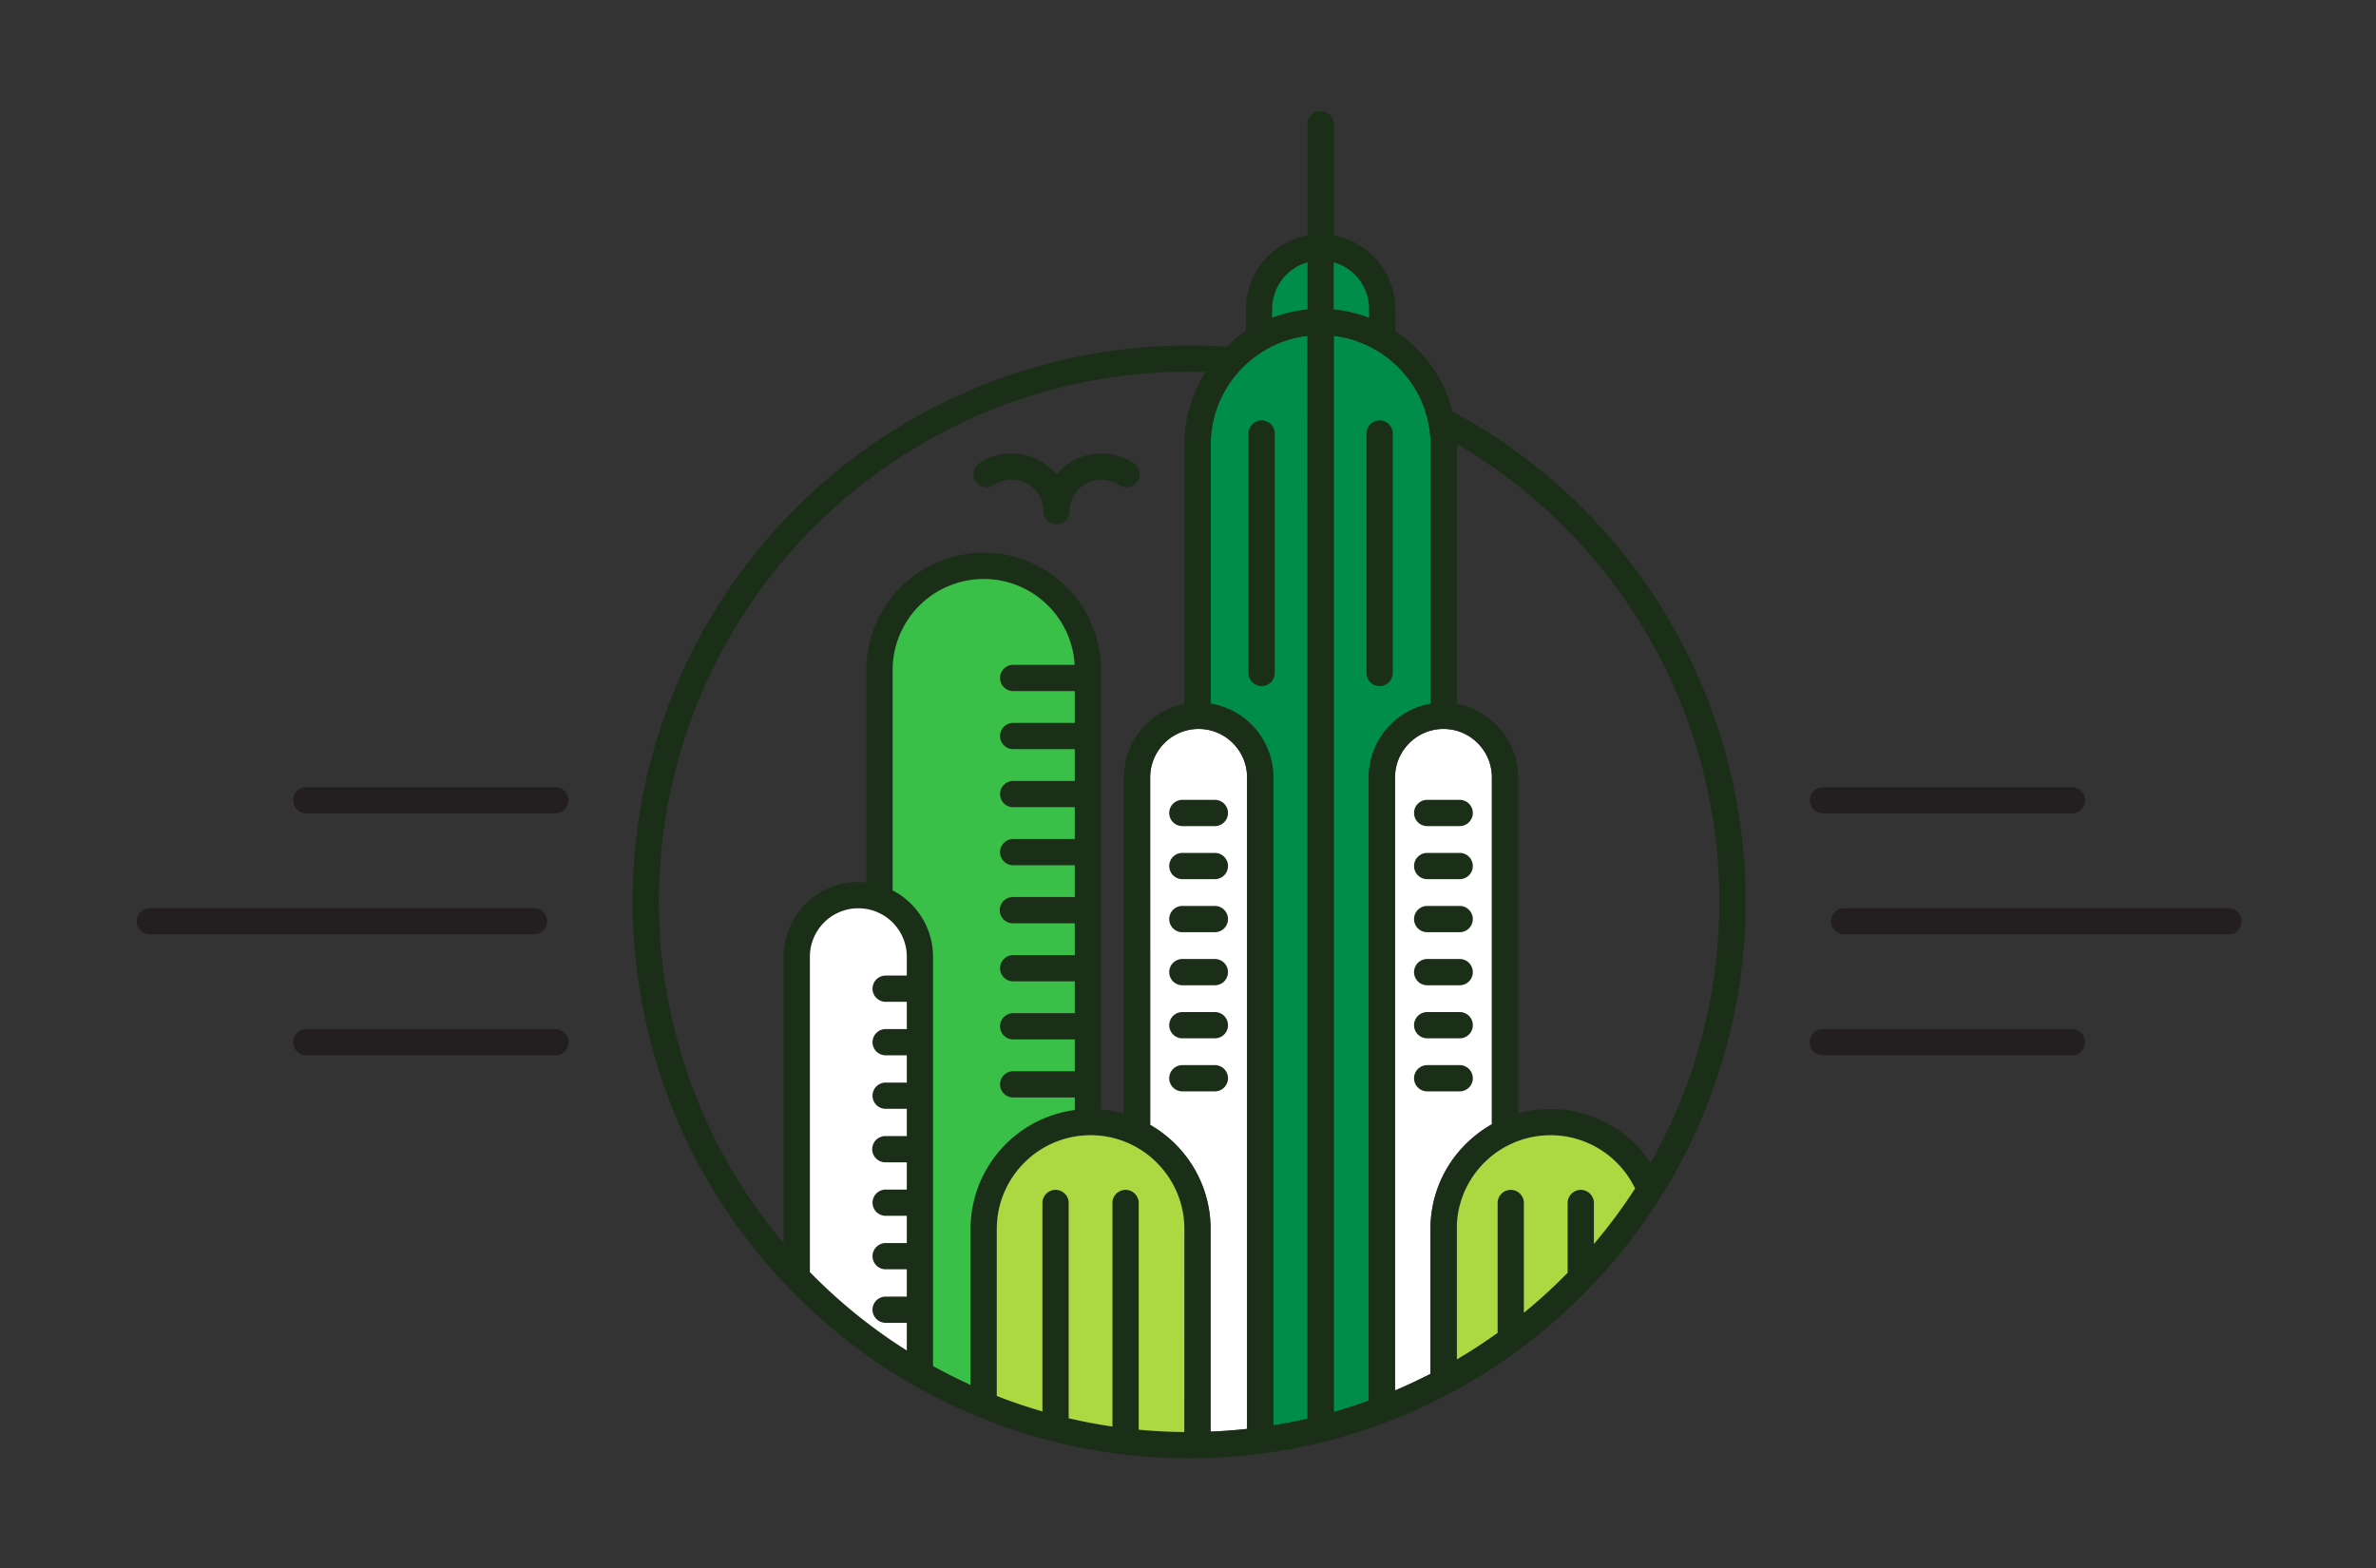 <svg id="Layer_1" data-name="Layer 1" xmlns="http://www.w3.org/2000/svg" viewBox="0 0 300 198.005">
  <rect x="0" y="0" width="300" height="198.005" fill="#333333" stroke="none"/>
  <defs>
    <style>
      .cls-1 {
        fill: #fff;
      }

      .cls-2 {
        fill: #008c49;
      }

      .cls-3 {
        fill: #1b2f18;
      }

      .cls-4 {
        fill: #3abf49;
      }

      .cls-5 {
        fill: #acd841;
      }

      .cls-6 {
        fill: #231f20;
      }
    </style>
  </defs>
  <title>Artboard 1 copy 8Generosity-Logo</title>
  <g>
    <g>
      <path class="cls-1" d="M157.457,180.437q-2.282.249-4.607.343V155.187a15.08,15.08,0,0,0-3.308-9.439q-.22-.276-.453-.541l-.011-.013q-.228-.26-.468-.508l-.025-.026q-.168-.174-.342-.343l-.032-.031q-.052-.05-.105-.1l-.044-.041q-.163-.153-.33-.301l-.062-.054-.094-.081-.071-.061q-.07-.059-.14-.118c-.03-.025-.061-.05-.091-.075q-.041-.034-.083-.067-.044-.035-.088-.07l-.079-.063q-.064-.05-.128-.099l-.084-.064q-.058-.044-.117-.088l-.071-.052q-.057-.042-.115-.083l-.062-.044q-.085-.06-.17-.119l-.051-.035q-.066-.045-.133-.09l-.062-.041q-.073-.048-.146-.095l-.038-.025q-.091-.058-.183-.115l-.051-.032q-.071-.044-.143-.087l-.055-.033q-.095-.056-.19-.111V98.164c0-.048.001-.097.002-.145l.001-.046c.001-.033.002-.067.004-.1l.003-.052q.003-.048.006-.096l.004-.049c.003-.037.006-.075.01-.112l.003-.03q.007-.071.016-.141l.005-.038q.007-.052.014-.103l.008-.05q.007-.046.015-.092l.009-.05q.009-.049.019-.097l.008-.041q.014-.068.03-.135l.006-.024q.013-.056.027-.112l.012-.047q.012-.044.024-.088l.014-.05.026-.087.014-.047q.017-.054.035-.108l.008-.023q.022-.064.045-.128l.016-.044q.016-.043.032-.085l.02-.05.032-.079.021-.049q.018-.043.037-.085l.018-.041q.027-.06.056-.12l.019-.039q.02-.041.041-.083l.026-.049.038-.072.027-.051.04-.072.027-.047c.018-.031.037-.063.056-.094l.029-.048q.026-.042.052-.084l.032-.049.042-.064.035-.051.042-.061.035-.05.048-.065.032-.043q.038-.05.076-.1l.038-.048.046-.057.042-.05.044-.052.043-.05.046-.052.044-.049c.02-.022.041-.044.061-.066q.034-.036.068-.071l.047-.049.05-.049.045-.044.051-.049.045-.042.053-.048.046-.041q.05-.044.1-.087l.045-.038.058-.047.045-.037.059-.046.045-.035.061-.046.044-.032q.112-.081.228-.158l.044-.029.067-.042.045-.028.068-.041.045-.026.071-.041.031-.018q.075-.042.151-.082l.038-.02c.024-.013.049-.025.074-.037l.046-.023.074-.035.046-.022c.025-.012.05-.023.075-.035l.041-.018q.09-.04.181-.076l.009-.004c.027-.011.053-.021.08-.031l.045-.017.078-.028.048-.017.079-.027.047-.015a6.126,6.126,0,0,1,3.398-.106h0l.069.018.066.018.07.02.064.019.07.022.063.02.069.023.062.022.068.024.066.025q.058.022.115.045l.066.027.065.028.061.027.065.03.059.028.065.031.059.029.063.032.061.032.06.032q.056.03.111.062l.058.034.059.035.059.036.057.036.058.038.057.037.057.038.057.04.054.038c.023.017.047.034.07.051q.039.029.078.059c.021.016.042.032.063.048l.051.041.055.045.051.042.054.045.05.043.054.048.047.043.059.055.04.038q.047.045.092.09l.041.041.055.056.043.045.051.054.042.047.05.056.04.046.052.062.036.042q.042.051.082.102l.026.033c.019.025.039.05.057.075l.034.046.047.065.035.049.045.065.033.049q.023.034.045.069l.03.046c.018.029.036.057.054.086l.019.03q.035.057.068.115l.024.042c.015.026.029.052.043.078l.027.049.039.073.026.051c.013.025.025.05.037.075l.024.049q.02.042.04.085l.019.04q.028.062.055.125l.013.031c.014.032.027.065.04.097l.019.048.031.082.019.052.029.081.018.052c.01.029.019.058.028.087l.015.046q.018.059.035.118l.005.016q.019.067.037.135l.011.044c.008.031.015.062.023.094l.012.052q.01.044.019.087l.011.054q.009.045.017.09l.009.051c.006.034.012.069.017.104l.006.037q.011.07.02.141l.004.033q.007.055.013.11l.005.051c.003.031.006.062.008.094l.004.055q.003.046.006.092l.003.055c.002.033.003.066.004.099l.002.047q.002.073.002.147Z"/>
      <path class="cls-1" d="M180.636,154.394q-.005.087-.008.175l-.002.044q-.003.088-.006.175l-0.0.001q-.002.088-.003.176l-.001.044c-.001.059-.001.118-.001.177V173.488q-2.194,1.126-4.479,2.094V98.164c0-.049.001-.097.002-.146l.002-.047c.001-.033.002-.066.004-.099l.003-.054q.003-.047.006-.093l.004-.054c.003-.032.006-.065.009-.097l.004-.047q.007-.068.016-.136l.001-.006q.009-.07.02-.14l.007-.046c.005-.031.01-.063.016-.094l.01-.053q.008-.044.017-.087l.011-.054q.009-.045.02-.09l.011-.048q.014-.059.029-.118l.005-.021q.017-.065.035-.129l.014-.049c.008-.028.017-.057.025-.085l.017-.055.025-.078.019-.056.028-.079.019-.053q.018-.048.036-.095l.02-.052q.021-.052.043-.104l.023-.054.031-.071.027-.059.031-.066.029-.059.032-.064.03-.059.036-.068q.025-.048.052-.095c.013-.023.025-.045.038-.068l.036-.061.033-.055.038-.063.032-.051.041-.064.032-.048.043-.065.027-.04q.051-.074.105-.146l.015-.021c.017-.023.035-.046.053-.069l.028-.037q.026-.034.053-.067l.029-.036.055-.067.027-.032q.03-.035.06-.07l.013-.015q.109-.124.225-.242l.019-.02q.034-.035.069-.069l.023-.023q.035-.034.071-.068l.02-.018q.17-.159.352-.304l.007-.006q.043-.034.086-.068l.015-.012q.043-.033.088-.066l.011-.008q.242-.177.502-.331l.008-.005q.051-.03.102-.059l.003-.001a6.099,6.099,0,0,1,.55-.274l.003-.001a6.069,6.069,0,0,1,.7-.256l.003-.001a6.117,6.117,0,0,1,3.77.097l.027.01q.046.017.092.034l.032.012q.046.018.091.036l.025.01q.158.064.312.137l.008.004c.03.014.06.029.09.044l.03.015q.043.021.085.043l.031.017c.028.015.057.03.085.046l.022.012q.142.079.279.165l.023.015q.039.025.078.051l.033.022.075.051.033.023c.025.018.05.035.075.053l.021.015q.126.092.247.189l.033.026.066.055.036.031.064.055.035.031c.021.019.043.038.064.057l.023.021q.065.06.129.123l.029.028.057.057.037.038.054.057.038.041.052.057.038.043.05.057.035.042q.045.053.088.107l.039.049.044.056.039.051.042.056.039.053.04.056.041.059.036.052q.035.052.069.105l.032.051.04.063.033.055.037.063.032.055.037.066.029.052c.015.028.03.056.044.083l.026.05q.026.051.051.103l.023.049.035.075.024.053.032.074.023.053q.017.04.033.08l.019.047q.025.062.048.125l.01.028c.012.034.024.068.036.103l.016.049.027.084.016.052.025.084.015.051q.013.048.026.096l.01.039q.017.067.033.134l.008.035c.008.034.015.068.022.103l.01.05c.006.03.012.06.017.09l.009.052q.008.046.015.092l.008.049q.009.057.016.115l.004.026q.009.07.016.141l.004.041c.003.034.006.068.009.102l.004.052q.003.047.006.094l.003.053q.002.05.004.1l.001.046c.001.048.002.097.002.146v43.803q-.071.04-.141.081l-.036.021q-.065.038-.129.076l-.012.007q-.069.041-.138.083l-.035.021q-.061.037-.122.075l-.019.012q-.068.043-.136.087l-.033.021q-.058.038-.116.076l-.023.015q-.067.044-.134.09l-.03.021q-.057.039-.113.078l-.026.018q-.066.046-.132.093l-.026.019q-.056.04-.113.081l-.026.019q-.066.048-.131.097l-.021.016q-.057.043-.113.086l-.027.021q-.065.05-.129.101l-.015.012q-.058.046-.116.092l-.026.021q-.064.052-.128.105l-.006.005q-.061.05-.121.101l-.025.021q-.127.108-.251.218l-.024.021q-.125.111-.247.225l-.022.02q-.123.115-.243.232l-.019.019q-.057.056-.114.113l-.005.005q-.06.06-.12.122l-.017.017q-.055.057-.11.114l-.009.009q-.059.062-.117.125l-.014.015q-.054.058-.107.116l-.011.012q-.058.064-.115.128l-.01.011q-.053.06-.105.12l-.013.015q-.056.065-.112.131l-.005.006q-.053.062-.105.125l-.014.017q-.055.067-.109.134A15.078,15.078,0,0,0,180.636,154.394Z"/>
      <path class="cls-2" d="M165.09,76.751V179.152q-2.134.488-4.317.839v-81.827a9.447,9.447,0,0,0-7.915-9.31v-32.656q0-.089.001-.178l.001-.058c.001-.04.001-.08.002-.12l.002-.069.004-.109.003-.072.005-.106.004-.072.006-.107.005-.07q.004-.056.008-.113l.005-.063c.004-.045.008-.089.012-.134l.004-.04q.008-.088.018-.175l.004-.037q.007-.068.015-.137l.007-.06q.007-.057.014-.114l.009-.065.015-.108.01-.067.016-.107.01-.065.019-.111.01-.06q.011-.062.022-.124l.008-.046q.032-.171.069-.341l.009-.04q.014-.064.029-.128l.012-.053q.013-.057.027-.115l.014-.057.028-.111.015-.057.03-.113.014-.053q.017-.061.034-.122l.012-.043q.022-.077.045-.154l.003-.009q.05-.167.104-.333l.011-.034q.021-.064.043-.128l.015-.044q.021-.059.042-.119l.016-.046q.021-.059.043-.118l.016-.043q.023-.062.047-.124l.013-.035q.028-.072.057-.144l.005-.014q.066-.164.135-.325l.001-.003q.033-.077.067-.153l.011-.025q.029-.065.059-.13l.015-.032q.029-.063.059-.125l.015-.032q.03-.064.062-.127l.013-.027q.035-.07.07-.14l.006-.012q.12-.235.248-.464l0-0q.041-.074.084-.148l.009-.016q.038-.066.077-.132l.012-.02q.039-.065.078-.13l.011-.018q.042-.069.085-.137l.005-.007q.232-.37.486-.723l.006-.008q.048-.066.096-.132l.007-.01q.05-.067.1-.133l.003-.004q.317-.418.664-.811l.003-.003q.057-.064.114-.128l.002-.002q.411-.453.86-.87l.001-.001a13.945,13.945,0,0,1,3.444-2.344l.001-.001a13.805,13.805,0,0,1,1.32-.551l.016-.006q.058-.021.116-.041l.026-.009q.055-.019.111-.038l.031-.01.108-.035.035-.011.107-.034.036-.011.106-.032.036-.011c.036-.011.072-.021.108-.032l.031-.009c.038-.011.076-.022.114-.032l.009-.003q.188-.052.378-.098l.043-.01.089-.021.061-.014.082-.018.069-.015.079-.017.073-.015.076-.015.076-.015.074-.014.079-.015.072-.013.082-.014.07-.012.085-.014.067-.011.091-.014.063-.009.102-.014.053-.007q.077-.01.155-.019Z"/>
      <path class="cls-2" d="M172.82,98.164v78.716q-2.175.785-4.417,1.422V42.407q.078.009.155.019l.053.007.102.014.063.009.091.014.067.011.086.014.07.012.082.014.072.013.079.015.074.014.076.015.076.015.073.015.078.017.069.015.082.018.062.014.088.021.043.011q.189.046.377.098l.01.003q.057.016.114.032l.031.009.108.032.036.011q.053.016.106.032l.037.011.106.034.035.011.108.035.032.011q.056.019.111.038l.026.009q.058.02.116.041l.017.006a13.805,13.805,0,0,1,1.32.551l.001 0a13.944,13.944,0,0,1,3.444,2.344l0.0 0q.449.416.861.87l.001.001q.058.064.115.129l.002.002q.347.393.664.811l.002.003q.051.067.1.134l.007.009q.049.066.097.133l.005.007q.254.354.487.724l.004.006q.043.069.085.138l.01.017q.04.065.079.131l.011.019q.039.066.078.133l.009.015q.173.302.332.613l.005.01q.036.07.071.141l.013.026q.031.064.062.128l.015.031q.03.062.059.125l.015.032q.03.065.06.131l.011.025q.034.077.068.155l0.0.001q.07.162.136.326l.005.013q.029.072.057.145l.013.035q.024.062.047.125l.016.043q.022.059.043.118l.016.045q.021.06.042.119l.015.043q.022.064.043.129l.011.034q.054.166.104.333l.002.008q.023.077.045.155l.012.042q.017.061.034.123l.014.052q.015.057.03.114l.015.057q.014.056.028.112l.014.057.027.115.012.053q.015.064.029.129l.009.04q.037.17.069.341l.008.045q.011.062.023.124l.01.06.019.111.01.065.017.107.01.067q.008.054.015.108l.009.065q.007.057.014.114l.007.059q.008.068.016.137l.004.037q.009.087.018.175l.004.04c.004.045.008.089.012.134l.005.063c.003.038.006.075.008.113l.005.07.006.107.004.072.005.106.003.072c.001.036.003.073.004.109l.002.069c.001.04.002.08.002.12l.001.058q.001.089.001.178V88.871A9.447,9.447,0,0,0,172.82,98.164Z"/>
      <g>
        <path class="cls-3" d="M183.43,51.987a17.266,17.266,0,0,0-7.252-10.172V39.018a9.447,9.447,0,0,0-7.775-9.285V15.681a1.657,1.657,0,0,0-3.314,0V29.732a9.447,9.447,0,0,0-7.775,9.285v2.798a17.334,17.334,0,0,0-2.474,1.974c-1.522-.111-3.058-.168-4.699-.168A70.23,70.23,0,0,0,99.737,162.79l.033.034q.394.406.795.805l.032.031q.186.186.374.37l.034.033q.398.39.803.774l.058.055a70.685,70.685,0,0,0,13.018,9.754l.08.046q.156.09.312.18l.111.064q.141.08.282.16l.128.072q.134.075.268.15l.136.075q.132.073.264.145l.138.076q.134.073.269.146c.044.024.088.048.132.071q.147.079.295.157l.106.056q.202.107.405.212h0q2.513,1.308,5.14,2.416l.011.005q.198.084.397.166l.017.007q.196.081.393.161l.021.008q.196.08.392.158l.021.008q.197.079.395.156l.018.007q.2.078.401.155l.013.005q.204.078.408.155l.007.003q3.025,1.14,6.177,2.004h0q.204.056.408.11l.005.001q.203.054.407.107l.006.002q.204.053.407.105l.005.001q.204.052.409.103l.004.001q.206.051.412.101l.003.001q.207.05.414.098l.001 0q2.979.698,6.051,1.139l.017.002q.176.025.353.049l.037.005q.175.024.35.047l.023.003q.742.098,1.489.18l.012.001q.16.018.32.034l.088.009q.148.015.296.03l.111.011q.143.014.286.027l.117.011q.143.013.286.026l.101.009q.471.041.944.075l.144.011q.12.009.24.016.089.006.178.012.114.007.228.014l.193.012q.11.006.219.013.103.006.206.011.104.006.209.011.114.006.228.011c.063.003.125.006.188.009q.194.009.388.016l.142.005q.148.005.297.01l.168.005q.128.004.257.007l.176.004q.126.003.252.006l.174.003q.13.002.26.004c.055.001.11.002.166.002q.142.002.285.003l.14.001q.212.001.425.001t.425-.001l.14-.001q.143-.001.285-.003c.055-.001.11-.001.166-.002q.13-.002.26-.004l.174-.003q.126-.003.252-.006l.176-.004q.129-.003.257-.007l.168-.005q.148-.005.297-.01l.142-.005q.194-.007.388-.016c.063-.003.125-.006.188-.009q.114-.005.228-.011.105-.005.209-.011.103-.005.206-.011.11-.006.219-.013.096-.006.193-.012.114-.007.228-.014.089-.006.178-.012.12-.008.24-.016l.143-.011q.473-.035.944-.075l.101-.009q.143-.013.287-.026l.117-.011q.143-.013.286-.028l.111-.011q.148-.015.296-.03l.088-.009q.16-.017.32-.034l.012-.001q.747-.082,1.489-.18l.023-.003q.175-.023.35-.047l.037-.005q.177-.024.353-.049l.017-.002q1.124-.161,2.235-.357l0-0q1.572-.277,3.12-.623l.02-.004q.197-.044.394-.089l.024-.005q.198-.046.396-.093l.019-.005q.202-.048.403-.097l.01-.002q.206-.05.412-.102l0-0q3.091-.772,6.07-1.813l.003-.001q.207-.072.413-.146l.006-.002q.205-.073.409-.147l.008-.003q.203-.074.405-.149l.01-.004q.202-.075.404-.151l.009-.004q.202-.076.404-.154l.008-.003q.203-.078.405-.157l.005-.002q2.491-.977,4.888-2.136l0-0q.203-.098.406-.198l.073-.036q.167-.082.333-.165l.101-.05q.152-.076.304-.153l.113-.057q.146-.075.293-.15l.117-.06q.145-.075.29-.151l.114-.06q.149-.078.297-.157l.104-.055q.161-.086.321-.173l.077-.042q3.063-1.663,5.937-3.614l.066-.045q.17-.116.339-.232l.072-.05q.179-.123.356-.248l.039-.028q.613-.43,1.216-.872l.032-.023q.185-.136.369-.273l.037-.027a70.819,70.819,0,0,0,6.333-5.318l.024-.023q.189-.178.376-.358l.052-.05q.398-.382.789-.771l.06-.06q.174-.173.347-.347l.044-.044q.195-.197.389-.396l.028-.029q.174-.178.346-.358l.074-.077a70.802,70.802,0,0,0,6.693-8.121q.337-.478.667-.962l0-.001q.492-.722.967-1.457l.009-.013a70.245,70.245,0,0,0-25.788-99.903ZM98.946,120.811v36.168A66.915,66.915,0,0,1,150.143,46.937c.734,0,1.419.012,2.088.036a17.103,17.103,0,0,0-2.689,9.226V88.905a9.448,9.448,0,0,0-7.633,9.259v42.465a15.063,15.063,0,0,0-2.889-.539V84.606a14.813,14.813,0,0,0-29.627,0V111.435a9.434,9.434,0,0,0-10.447,9.376Zm15.547,2.377h-2.667a1.658,1.658,0,1,0,0,3.316h2.667v3.441h-2.667a1.658,1.658,0,1,0,0,3.316h2.667v3.44h-2.667a1.658,1.658,0,1,0,0,3.316h2.667v3.44h-2.667a1.658,1.658,0,1,0,0,3.315h2.667v3.44h-2.667a1.658,1.658,0,1,0,0,3.316h2.667v3.44h-2.667a1.658,1.658,0,1,0,0,3.316h2.667v3.441h-2.667a1.658,1.658,0,1,0,0,3.316h2.667v3.491a67.431,67.431,0,0,1-12.232-9.9V120.811a6.116,6.116,0,0,1,7.132-6.031q.3.05.591.13l.002.001q.287.078.562.183l.011.004q.052.02.104.041l.007.003q.161.065.318.139l.004.002q.046.022.093.045l.024.012q.044.022.088.045l.021.011q.139.073.273.153l.026.015c.025.015.051.031.076.046l.036.022c.024.015.049.031.073.046l.035.023q.119.078.233.162l.04.029.062.047.043.033.06.047.044.035q.036.029.073.06c.025.021.05.042.075.064l.054.047.046.04.053.048.045.042.052.049.045.044.049.049a6.095,6.095,0,0,1,1.784,4.313Zm8.05,31.999V174.877q-2.42-1.099-4.734-2.382V120.811a9.441,9.441,0,0,0-5.1-8.376V84.606a11.498,11.498,0,0,1,22.977-.654h-7.759a1.658,1.658,0,1,0,0,3.316h7.777v4.015h-7.777a1.658,1.658,0,1,0,0,3.316h7.777v4.015h-7.777a1.658,1.658,0,0,0,0,3.316h7.777V105.945h-7.777a1.658,1.658,0,1,0,0,3.316h7.777v4.015h-7.777a1.658,1.658,0,1,0,0,3.315h7.777v4.015h-7.777a1.658,1.658,0,1,0,0,3.316h7.777v4.016h-7.777a1.658,1.658,0,0,0,0,3.316h7.777v4.015h-7.777a1.658,1.658,0,1,0,0,3.316h7.777v1.579A15.177,15.177,0,0,0,122.543,155.187ZM149.534,180.831q-2.911-.026-5.76-.297V151.908a1.658,1.658,0,0,0-3.316,0v28.227q-2.801-.408-5.524-1.044V151.908a1.658,1.658,0,0,0-3.316,0v26.319q-2.937-.847-5.761-1.951v-21.09q0-.073.001-.146l.001-.045.002-.1.002-.054.003-.09.002-.058.004-.087.003-.059.005-.086.004-.059.006-.087.004-.057.008-.091.004-.051.01-.106.003-.036q.007-.071.015-.142l.003-.027c.004-.038.009-.076.014-.114l.007-.05.012-.091.008-.055.012-.085.009-.058.013-.082.01-.058.014-.082.01-.058.015-.084.01-.055.018-.089.01-.049c.008-.038.016-.075.024-.113l.005-.024q.015-.068.031-.136l.01-.042.022-.093.013-.053.021-.082.015-.057.021-.078.016-.058.021-.077.017-.058.022-.076.017-.057.024-.078.017-.055.027-.084.015-.048q.021-.065.043-.129l.01-.03q.017-.05.035-.101l.019-.052.028-.077.021-.057.027-.072.022-.059.027-.07.024-.059.027-.068.024-.059.028-.068.025-.059.03-.069.025-.057.033-.074.023-.051q.027-.06.055-.12l.025-.053.033-.07.029-.059.031-.063.03-.061.031-.061.032-.061.031-.059.032-.061.031-.058.033-.062.032-.057.034-.062.032-.056.035-.062.031-.053q.037-.064.075-.127l.028-.046.04-.065.031-.05.04-.064.032-.05.041-.063.032-.05.042-.063.032-.049.043-.064.032-.047.045-.064.031-.044.047-.066.027-.038q.092-.128.188-.254l.018-.024.054-.07.028-.036.053-.067.031-.038.053-.065.031-.038.054-.065.031-.037.055-.065.029-.034.058-.068.025-.028.064-.073.008-.009q.118-.132.24-.261l.013-.014.069-.072.024-.025.066-.067.027-.027.066-.065.028-.028.067-.065.027-.026.069-.066.023-.022.074-.07.011-.011q.179-.166.365-.324l.008-.007q.041-.035.083-.069l.019-.016q.039-.033.079-.065l.023-.019.079-.064.023-.018.081-.064.02-.015.085-.066.012-.009q.248-.188.505-.364l.005-.003q.047-.032.095-.064l.015-.01.092-.06.018-.012q.046-.03.092-.059l.017-.011q.047-.03.095-.059l.012-.007q.322-.199.656-.377l.003-.002q.053-.028.106-.056l.012-.006q.051-.027.103-.053l.014-.007q.052-.026.104-.052l.011-.005q.054-.027.109-.053l.001-0q.347-.166.706-.31l.003-.001q.057-.023.114-.045L133.44,144.14q.056-.022.112-.043l.01-.004q.057-.021.115-.042l.005-.002q.424-.153.863-.275l.005-.001q.06-.016.12-.032l.01-.003q.059-.016.119-.031l.008-.002a11.888,11.888,0,0,1,4.589-.235l.002 0q.09.013.18.027l.009.002q.274.044.543.101l.015.003q.083.017.165.036l.015.003q.178.04.354.086l.006.002q.081.021.161.043l.028.008q.075.021.149.043l.021.006q.17.05.337.105l.027.009q.069.023.137.046l.036.012q.071.025.141.05l.021.008q.084.03.167.062h0a11.847,11.847,0,0,1,3.316,1.934l.002.001q.058.048.115.096l.033.028.083.071.04.035.074.066.042.038.071.065.042.039.071.066.04.038.074.071.036.035q.042.041.083.082l.025.025q.108.108.214.219l.029.031.075.08.036.039.067.073.038.042.064.072.038.043.063.073.036.043c.022.026.044.052.065.077l.033.039q.037.045.073.09l.023.028q.096.119.19.241l.026.034q.033.043.066.087l.032.043.059.08.034.047.056.078.033.048.055.079.032.047.056.083.029.044q.031.047.062.095l.021.032q.083.129.163.261l.023.038q.028.046.055.093l.028.047.049.085.029.051.047.083.029.052.046.084.028.052.046.088.025.048c.017.033.034.066.051.1l.019.037q.069.138.134.278l.019.042c.015.033.03.065.045.098l.023.052.039.089.024.055.037.087.024.057.036.088.023.056.036.092.02.053c.013.034.026.069.039.103l.016.042q.027.073.053.147l0.0.001q.026.073.05.146l.015.046q.017.051.034.102l.018.055.029.093.018.059.027.091.018.06.026.091.017.06.025.095.015.057.027.106.012.046q.019.076.037.153l0.0.001q.018.076.034.152l.01.049c.007.035.015.07.022.105l.012.059.019.096.012.063.017.094.011.064.016.094.01.063.015.098.009.06c.005.036.01.072.015.108l.007.05q.02.158.036.317l.005.051q.005.054.01.108l.005.061.008.099.005.065.006.096.004.066.005.097.003.066.004.1.002.062c.001.037.002.074.002.111l.001.052q.001.081.001.163Zm7.923-.394q-2.282.249-4.607.343V155.187a15.08,15.08,0,0,0-3.308-9.439q-.22-.276-.453-.541l-.011-.013q-.228-.26-.468-.508l-.025-.026q-.168-.174-.342-.343l-.032-.031q-.052-.05-.105-.1l-.044-.041q-.163-.153-.33-.301l-.062-.054-.094-.081-.071-.061q-.07-.059-.14-.118c-.03-.025-.061-.05-.091-.075q-.041-.034-.083-.067-.044-.035-.088-.07l-.079-.063q-.064-.05-.128-.099l-.084-.064q-.058-.044-.117-.088l-.071-.052q-.057-.042-.115-.083l-.062-.044q-.085-.06-.17-.119l-.051-.035q-.066-.045-.133-.09l-.062-.041q-.073-.048-.146-.095l-.038-.025q-.091-.058-.183-.115l-.051-.032q-.071-.044-.143-.087l-.055-.033q-.095-.056-.19-.111V98.164c0-.048.001-.097.002-.145l.001-.046c.001-.033.002-.067.004-.1l.003-.052q.003-.048.006-.096l.004-.049c.003-.037.006-.075.01-.112l.003-.03q.007-.071.016-.141l.005-.038q.007-.052.014-.103l.008-.05q.007-.046.015-.092l.009-.05q.009-.049.019-.097l.008-.041q.014-.068.03-.135l.006-.024q.013-.056.027-.112l.012-.047q.012-.044.024-.088l.014-.05.026-.087.014-.047q.017-.054.035-.108l.008-.023q.022-.064.045-.128l.016-.044q.016-.043.032-.085l.02-.05.032-.079.021-.049q.018-.043.037-.085l.018-.041q.027-.06.056-.12l.019-.039q.02-.041.041-.083l.026-.049.038-.072.027-.051.04-.072.027-.047c.018-.031.037-.063.056-.094l.029-.048q.026-.042.052-.084l.032-.049.042-.064.035-.051.042-.061.035-.05.048-.065.032-.043q.038-.05.076-.1l.038-.048.046-.057.042-.05.044-.052.043-.05.046-.052.044-.049c.02-.022.041-.044.061-.066q.034-.036.068-.071l.047-.049.05-.049.045-.044.051-.049.045-.042.053-.048.046-.041q.05-.044.1-.087l.045-.038.058-.047.045-.037.059-.046.045-.035.061-.046.044-.032q.112-.081.228-.158l.044-.029.067-.042.045-.028.068-.041.045-.026.071-.041.031-.018q.075-.042.151-.082l.038-.02c.024-.013.049-.025.074-.037l.046-.023.074-.035.046-.022c.025-.012.05-.023.075-.035l.041-.018q.09-.04.181-.076l.009-.004c.027-.011.053-.021.08-.031l.045-.017.078-.028.048-.017.079-.027.047-.015a6.126,6.126,0,0,1,3.398-.106h0l.069.018.066.018.07.02.064.019.07.022.063.02.069.023.062.022.068.024.066.025q.058.022.115.045l.066.027.065.028.061.027.065.03.059.028.065.031.059.029.063.032.061.032.06.032q.056.03.111.062l.058.034.059.035.059.036.057.036.058.038.057.037.057.038.057.04.054.038c.023.017.047.034.07.051q.039.029.078.059c.021.016.042.032.063.048l.051.041.055.045.051.042.054.045.05.043.054.048.047.043.059.055.04.038q.047.045.092.09l.041.041.055.056.043.045.051.054.042.047.05.056.04.046.052.062.036.042q.042.051.082.102l.026.033c.019.025.039.05.057.075l.034.046.047.065.035.049.045.065.033.049q.023.034.045.069l.03.046c.018.029.036.057.054.086l.019.03q.035.057.068.115l.024.042c.015.026.029.052.043.078l.027.049.039.073.026.051c.013.025.025.05.037.075l.024.049q.02.042.04.085l.019.04q.028.062.055.125l.013.031c.014.032.027.065.04.097l.019.048.031.082.019.052.029.081.018.052c.01.029.019.058.028.087l.015.046q.018.059.035.118l.005.016q.019.067.037.135l.011.044c.008.031.015.062.023.094l.012.052q.01.044.019.087l.011.054q.009.045.017.09l.009.051c.006.034.012.069.017.104l.006.037q.011.07.02.141l.004.033q.007.055.013.11l.005.051c.003.031.006.062.008.094l.004.055q.003.046.006.092l.003.055c.002.033.003.066.004.099l.002.047q.002.073.002.147Zm7.633-103.687V179.152q-2.134.488-4.317.839v-81.827a9.447,9.447,0,0,0-7.915-9.31v-32.656q0-.089.001-.178l.001-.058c.001-.04.001-.08.002-.12l.002-.069.004-.109.003-.072.005-.106.004-.072.006-.107.005-.07q.004-.056.008-.113l.005-.063c.004-.045.008-.089.012-.134l.004-.04q.008-.088.018-.175l.004-.037q.007-.068.015-.137l.007-.06q.007-.057.014-.114l.009-.065.015-.108.01-.067.016-.107.01-.065.019-.111.01-.06q.011-.062.022-.124l.008-.046q.032-.171.069-.341l.009-.04q.014-.064.029-.128l.012-.053q.013-.057.027-.115l.014-.057.028-.111.015-.057.03-.113.014-.053q.017-.061.034-.122l.012-.043q.022-.077.045-.154l.003-.009q.05-.167.104-.333l.011-.034q.021-.064.043-.128l.015-.044q.021-.059.042-.119l.016-.046q.021-.059.043-.118l.016-.043q.023-.062.047-.124l.013-.035q.028-.072.057-.144l.005-.014q.066-.164.135-.325l.001-.003q.033-.077.067-.153l.011-.025q.029-.065.059-.13l.015-.032q.029-.063.059-.125l.015-.032q.03-.064.062-.127l.013-.027q.035-.07.07-.14l.006-.012q.12-.235.248-.464l0-0q.041-.074.084-.148l.009-.016q.038-.066.077-.132l.012-.02q.039-.065.078-.13l.011-.018q.042-.069.085-.137l.005-.007q.232-.37.486-.723l.006-.008q.048-.066.096-.132l.007-.01q.05-.067.1-.133l.003-.004q.317-.418.664-.811l.003-.003q.057-.064.114-.128l.002-.002q.411-.453.86-.87l.001-.001a13.945,13.945,0,0,1,3.444-2.344l.001-.001a13.805,13.805,0,0,1,1.32-.551l.016-.006q.058-.021.116-.041l.026-.009q.055-.019.111-.038l.031-.01.108-.035.035-.011.107-.034.036-.011.106-.032.036-.011c.036-.011.072-.021.108-.032l.031-.009c.038-.011.076-.022.114-.032l.009-.003q.188-.052.378-.098l.043-.01.089-.021.061-.014.082-.018.069-.015.079-.017.073-.015.076-.015.076-.015.074-.014.079-.015.072-.013.082-.014.07-.012.085-.014.067-.011.091-.014.063-.009.102-.014.053-.007q.077-.01.155-.019Zm0-37.678a17.07,17.07,0,0,0-4.459,1.044V39.018a6.126,6.126,0,0,1,4.459-5.887Zm3.314-5.942a6.126,6.126,0,0,1,4.459,5.887v1.099a17.07,17.07,0,0,0-4.459-1.044Zm4.417,65.034v78.716q-2.175.785-4.417,1.422V42.407q.078.009.155.019l.053.007.102.014.063.009.091.014.067.011.086.014.07.012.082.014.072.013.079.015.074.014.076.015.076.015.073.015.078.017.069.015.082.018.062.014.088.021.043.011q.189.046.377.098l.01.003q.057.016.114.032l.031.009.108.032.036.011q.053.016.106.032l.037.011.106.034.035.011.108.035.032.011q.056.019.111.038l.026.009q.058.02.116.041l.017.006a13.805,13.805,0,0,1,1.32.551l.001 0a13.944,13.944,0,0,1,3.444,2.344l0.0 0q.449.416.861.87l.001.001q.058.064.115.129l.002.002q.347.393.664.811l.002.003q.051.067.1.134l.007.009q.049.066.097.133l.005.007q.254.354.487.724l.004.006q.043.069.085.138l.01.017q.04.065.079.131l.011.019q.039.066.078.133l.009.015q.173.302.332.613l.005.01q.036.07.071.141l.013.026q.031.064.062.128l.015.031q.03.062.059.125l.015.032q.03.065.06.131l.011.025q.034.077.068.155l0.0.001q.07.162.136.326l.005.013q.029.072.057.145l.013.035q.024.062.047.125l.016.043q.022.059.043.118l.016.045q.021.06.042.119l.015.043q.022.064.043.129l.011.034q.054.166.104.333l.002.008q.023.077.045.155l.012.042q.017.061.034.123l.014.052q.015.057.03.114l.015.057q.014.056.028.112l.014.057.027.115.012.053q.015.064.029.129l.009.04q.037.17.069.341l.008.045q.011.062.023.124l.01.06.019.111.01.065.017.107.01.067q.008.054.015.108l.009.065q.007.057.014.114l.007.059q.008.068.016.137l.004.037q.009.087.018.175l.004.04c.004.045.008.089.012.134l.005.063c.003.038.006.075.008.113l.005.07.006.107.004.072.005.106.003.072c.001.036.003.073.004.109l.002.069c.001.04.002.08.002.12l.001.058q.001.089.001.178V88.871A9.447,9.447,0,0,0,172.82,98.164Zm7.816,56.23q-.005.087-.008.175l-.002.044q-.003.088-.006.175l-0.0.001q-.002.088-.003.176l-.001.044c-.001.059-.001.118-.001.177V173.488q-2.194,1.126-4.479,2.094V98.164c0-.049.001-.097.002-.146l.002-.047c.001-.033.002-.066.004-.099l.003-.054q.003-.047.006-.093l.004-.054c.003-.032.006-.065.009-.097l.004-.047q.007-.068.016-.136l.001-.006q.009-.07.02-.14l.007-.046c.005-.031.01-.063.016-.094l.01-.053q.008-.044.017-.087l.011-.054q.009-.045.02-.09l.011-.048q.014-.059.029-.118l.005-.021q.017-.065.035-.129l.014-.049c.008-.028.017-.057.025-.085l.017-.055.025-.078.019-.056.028-.079.019-.053q.018-.048.036-.095l.02-.052q.021-.052.043-.104l.023-.054.031-.071.027-.059.031-.066.029-.059.032-.064.03-.059.036-.068q.025-.048.052-.095c.013-.023.025-.045.038-.068l.036-.061.033-.055.038-.063.032-.051.041-.064.032-.048.043-.065.027-.04q.051-.074.105-.146l.015-.021c.017-.023.035-.046.053-.069l.028-.037q.026-.034.053-.067l.029-.036.055-.067.027-.032q.03-.035.06-.07l.013-.015q.109-.124.225-.242l.019-.02q.034-.035.069-.069l.023-.023q.035-.034.071-.068l.02-.018q.17-.159.352-.304l.007-.006q.043-.034.086-.068l.015-.012q.043-.033.088-.066l.011-.008q.242-.177.502-.331l.008-.005q.051-.03.102-.059l.003-.001a6.099,6.099,0,0,1,.55-.274l.003-.001a6.069,6.069,0,0,1,.7-.256l.003-.001a6.117,6.117,0,0,1,3.77.097l.027.01q.046.017.092.034l.032.012q.046.018.091.036l.025.01q.158.064.312.137l.008.004c.03.014.06.029.09.044l.03.015q.043.021.085.043l.031.017c.028.015.057.03.085.046l.022.012q.142.079.279.165l.023.015q.039.025.078.051l.033.022.075.051.033.023c.025.018.05.035.075.053l.021.015q.126.092.247.189l.033.026.066.055.036.031.064.055.035.031c.021.019.043.038.064.057l.023.021q.065.06.129.123l.029.028.057.057.037.038.054.057.038.041.052.057.038.043.05.057.035.042q.045.053.088.107l.039.049.044.056.039.051.042.056.039.053.04.056.041.059.036.052q.035.052.069.105l.032.051.04.063.033.055.037.063.032.055.037.066.029.052c.015.028.03.056.044.083l.026.05q.026.051.051.103l.023.049.035.075.024.053.032.074.023.053q.017.04.033.08l.019.047q.025.062.048.125l.01.028c.012.034.024.068.036.103l.016.049.027.084.016.052.025.084.015.051q.013.048.026.096l.01.039q.017.067.033.134l.008.035c.008.034.015.068.022.103l.01.05c.006.03.012.06.017.09l.009.052q.008.046.015.092l.008.049q.009.057.016.115l.004.026q.009.07.016.141l.004.041c.003.034.006.068.009.102l.004.052q.003.047.006.094l.003.053q.002.05.004.1l.001.046c.001.048.002.097.002.146v43.803q-.071.04-.141.081l-.036.021q-.065.038-.129.076l-.012.007q-.069.041-.138.083l-.035.021q-.061.037-.122.075l-.019.012q-.068.043-.136.087l-.033.021q-.058.038-.116.076l-.023.015q-.067.044-.134.09l-.03.021q-.057.039-.113.078l-.026.018q-.066.046-.132.093l-.026.019q-.056.04-.113.081l-.026.019q-.066.048-.131.097l-.021.016q-.057.043-.113.086l-.027.021q-.065.05-.129.101l-.015.012q-.058.046-.116.092l-.026.021q-.064.052-.128.105l-.006.005q-.061.05-.121.101l-.025.021q-.127.108-.251.218l-.024.021q-.125.111-.247.225l-.022.02q-.123.115-.243.232l-.019.019q-.057.056-.114.113l-.005.005q-.06.06-.12.122l-.017.017q-.055.057-.11.114l-.009.009q-.059.062-.117.125l-.014.015q-.054.058-.107.116l-.011.012q-.058.064-.115.128l-.01.011q-.053.06-.105.12l-.013.015q-.056.065-.112.131l-.005.006q-.053.062-.105.125l-.014.017q-.055.067-.109.134A15.078,15.078,0,0,0,180.636,154.394Zm20.614,2.691v-5.177a1.658,1.658,0,0,0-3.316,0v8.815a67.539,67.539,0,0,1-5.524,5.044V151.908a1.658,1.658,0,0,0-3.316,0v16.398q-2.489,1.787-5.143,3.347V154.491l.002-.027.007-.1.004-.063c.003-.036.006-.073.009-.109l.004-.053q.007-.08.015-.16l0-.001q.008-.08.018-.16l.006-.051c.004-.036.009-.073.013-.109l.008-.06.014-.099.009-.063.015-.097.01-.062.017-.099.01-.059c.006-.036.013-.072.02-.108l.009-.049q.03-.157.064-.312l.01-.046q.012-.055.025-.109l.013-.056.024-.099.015-.059.025-.096.015-.058.027-.098.015-.054c.01-.036.021-.072.031-.109l.012-.042q.045-.152.094-.302l.013-.038q.018-.055.037-.111l.017-.05q.017-.05.035-.099l.019-.053.035-.096.019-.052.038-.099.018-.048q.022-.055.044-.11l.014-.035q.06-.146.123-.291l.013-.03q.025-.056.051-.113l.02-.043.046-.1.022-.046.047-.097.022-.045q.025-.05.05-.099l.02-.04q.028-.056.057-.111l.014-.027q.074-.14.151-.279l.012-.021q.032-.057.065-.114l.021-.035q.029-.05.059-.099l.023-.039q.029-.048.058-.096l.024-.039q.031-.049.062-.098l.021-.033q.036-.056.072-.111l.012-.019q.088-.133.179-.264l.008-.012q.04-.058.081-.114l.02-.028q.035-.049.071-.098l.024-.032q.035-.047.07-.094l.024-.032q.037-.048.074-.096l.021-.027q.043-.055.086-.109l.01-.012q.1-.125.204-.247l.005-.005q.048-.056.096-.112l.019-.022q.042-.048.084-.095l.024-.027q.041-.045.082-.09l.025-.027q.043-.046.086-.092l.021-.022q.05-.052.1-.104l.008-.008q.112-.116.228-.228l.001-.001q.055-.053.11-.106l.019-.018q.047-.044.095-.088l.025-.023q.046-.042.092-.083l.026-.023q.048-.043.096-.085l.021-.019q.055-.048.111-.095l.007-.006a11.846,11.846,0,0,1,3.565-2.084l0-0.0.096-.035.031-.011.089-.031.038-.013.087-.029.041-.013.087-.028.04-.013.089-.028.035-.011.095-.029.003-.001q.167-.049.336-.094l.041-.011.084-.021.049-.012.081-.02.053-.013.08-.018.055-.012.079-.017.056-.012.079-.016.055-.011q.081-.016.163-.031l.045-.008.072-.013.065-.011.071-.012.067-.011.07-.011.07-.01.069-.01.072-.01.067-.009.076-.009.064-.007.085-.009.055-.006q.069-.007.138-.013l.041-.003.101-.008.056-.004.086-.006.059-.004.084-.005.06-.003.084-.004.06-.002.087-.003.057-.002.096-.002.048-.001q.071-.001.143-.001h.002a11.783,11.783,0,0,1,4.066.72q.272.1.537.212.465.197.908.431.063.034.126.068a11.908,11.908,0,0,1,2.628,1.94q.102.099.201.201a11.931,11.931,0,0,1,1.101,1.302q.084.115.165.232.041.059.081.118.08.118.157.238.116.18.225.365.259.438.481.899A67.343,67.343,0,0,1,201.25,157.085Zm7.157-10.25a15.152,15.152,0,0,0-16.724-6.242V98.164a9.448,9.448,0,0,0-7.732-9.278V56.198q0-.064-0-.128a66.954,66.954,0,0,1,24.457,90.765Z"/>
        <path class="cls-3" d="M125.506,61.244a4.004,4.004,0,0,1,6.236,3.149c-.001.057-.002.114-.002.172a1.661,1.661,0,0,0,3.321,0c0-.058-.001-.115-.002-.172a4.005,4.005,0,0,1,6.237-3.149,1.657,1.657,0,1,0,1.855-2.747,7.315,7.315,0,0,0-9.751,1.431,7.315,7.315,0,0,0-9.751-1.431,1.658,1.658,0,1,0,1.857,2.747Z"/>
        <path class="cls-3" d="M180.2,104.316h4.104a1.658,1.658,0,1,0,0-3.316H180.2a1.658,1.658,0,1,0,0,3.316Z"/>
        <path class="cls-3" d="M180.2,111.016h4.104a1.658,1.658,0,1,0,0-3.316H180.2a1.658,1.658,0,1,0,0,3.316Z"/>
        <path class="cls-3" d="M180.2,117.715h4.104a1.658,1.658,0,1,0,0-3.316H180.2a1.658,1.658,0,1,0,0,3.316Z"/>
        <path class="cls-3" d="M180.2,124.415h4.104a1.658,1.658,0,1,0,0-3.316H180.2a1.658,1.658,0,1,0,0,3.316Z"/>
        <path class="cls-3" d="M180.2,131.114h4.104a1.658,1.658,0,1,0,0-3.316H180.2a1.658,1.658,0,0,0,0,3.316Z"/>
        <path class="cls-3" d="M185.962,136.156a1.658,1.658,0,0,0-1.658-1.658H180.2a1.658,1.658,0,1,0,0,3.316h4.104A1.658,1.658,0,0,0,185.962,136.156Z"/>
        <path class="cls-3" d="M153.393,101.001H149.288a1.658,1.658,0,1,0,0,3.316h4.104a1.658,1.658,0,1,0,0-3.316Z"/>
        <path class="cls-3" d="M153.393,107.7H149.288a1.658,1.658,0,1,0,0,3.316h4.104a1.658,1.658,0,1,0,0-3.316Z"/>
        <path class="cls-3" d="M153.393,114.4H149.288a1.658,1.658,0,1,0,0,3.316h4.104a1.658,1.658,0,1,0,0-3.316Z"/>
        <path class="cls-3" d="M153.393,121.099H149.288a1.658,1.658,0,1,0,0,3.316h4.104a1.658,1.658,0,1,0,0-3.316Z"/>
        <path class="cls-3" d="M153.393,127.799H149.288a1.658,1.658,0,0,0,0,3.316h4.104a1.658,1.658,0,0,0,0-3.316Z"/>
        <path class="cls-3" d="M153.393,134.498H149.288a1.658,1.658,0,1,0,0,3.316h4.104a1.658,1.658,0,1,0,0-3.316Z"/>
        <path class="cls-3" d="M159.299,53.087a1.657,1.657,0,0,0-1.657,1.657V84.979a1.657,1.657,0,1,0,3.314,0V54.745A1.657,1.657,0,0,0,159.299,53.087Z"/>
        <path class="cls-3" d="M174.194,53.087a1.657,1.657,0,0,0-1.657,1.657V84.979a1.657,1.657,0,1,0,3.314,0V54.745A1.657,1.657,0,0,0,174.194,53.087Z"/>
      </g>
      <path class="cls-1" d="M114.493,123.188h-2.667a1.658,1.658,0,1,0,0,3.316h2.667v3.441h-2.667a1.658,1.658,0,1,0,0,3.316h2.667v3.44h-2.667a1.658,1.658,0,1,0,0,3.316h2.667v3.44h-2.667a1.658,1.658,0,1,0,0,3.315h2.667v3.44h-2.667a1.658,1.658,0,1,0,0,3.316h2.667v3.44h-2.667a1.658,1.658,0,1,0,0,3.316h2.667v3.441h-2.667a1.658,1.658,0,1,0,0,3.316h2.667v3.491a67.431,67.431,0,0,1-12.232-9.9V120.811a6.116,6.116,0,0,1,7.132-6.031q.3.05.591.13l.002.001q.287.078.562.183l.011.004q.052.02.104.041l.007.003q.161.065.318.139l.004.002q.046.022.093.045l.024.012q.044.022.088.045l.021.011q.139.073.273.153l.026.015c.025.015.051.031.076.046l.036.022c.024.015.049.031.073.046l.035.023q.119.078.233.162l.04.029.062.047.043.033.06.047.044.035q.036.029.073.06c.025.021.05.042.075.064l.054.047.046.04.053.048.045.042.052.049.045.044.049.049a6.095,6.095,0,0,1,1.784,4.313Z"/>
      <path class="cls-4" d="M122.543,155.187V174.877q-2.42-1.099-4.734-2.382V120.811a9.441,9.441,0,0,0-5.1-8.376V84.606a11.498,11.498,0,0,1,22.977-.654h-7.759a1.658,1.658,0,1,0,0,3.316h7.777v4.015h-7.777a1.658,1.658,0,1,0,0,3.316h7.777v4.015h-7.777a1.658,1.658,0,0,0,0,3.316h7.777V105.945h-7.777a1.658,1.658,0,1,0,0,3.316h7.777v4.015h-7.777a1.658,1.658,0,1,0,0,3.315h7.777v4.015h-7.777a1.658,1.658,0,1,0,0,3.316h7.777v4.016h-7.777a1.658,1.658,0,0,0,0,3.316h7.777v4.015h-7.777a1.658,1.658,0,1,0,0,3.316h7.777v1.579A15.177,15.177,0,0,0,122.543,155.187Z"/>
      <path class="cls-5" d="M149.534,180.831q-2.911-.026-5.76-.297V151.908a1.658,1.658,0,0,0-3.316,0v28.227q-2.801-.408-5.524-1.044V151.908a1.658,1.658,0,0,0-3.316,0v26.319q-2.937-.847-5.761-1.951v-21.09q0-.073.001-.146l.001-.045.002-.1.002-.054.003-.09.002-.058.004-.087.003-.059.005-.086.004-.059.006-.087.004-.057.008-.091.004-.051.01-.106.003-.036q.007-.071.015-.142l.003-.027c.004-.038.009-.076.014-.114l.007-.05.012-.091.008-.055.012-.085.009-.058.013-.082.01-.058.014-.082.01-.058.015-.084.01-.055.018-.089.01-.049c.008-.038.016-.075.024-.113l.005-.024q.015-.068.031-.136l.01-.042.022-.093.013-.053.021-.082.015-.057.021-.078.016-.058.021-.077.017-.058.022-.076.017-.057.024-.078.017-.055.027-.084.015-.048q.021-.065.043-.129l.01-.03q.017-.05.035-.101l.019-.052.028-.077.021-.057.027-.072.022-.059.027-.07.024-.059.027-.068.024-.059.028-.068.025-.059.03-.069.025-.057.033-.074.023-.051q.027-.06.055-.12l.025-.053.033-.07.029-.059.031-.063.03-.061.031-.061.032-.061.031-.059.032-.061.031-.058.033-.062.032-.057.034-.062.032-.056.035-.062.031-.053q.037-.064.075-.127l.028-.046.04-.065.031-.05.04-.064.032-.05.041-.063.032-.05.042-.063.032-.049.043-.064.032-.047.045-.064.031-.044.047-.066.027-.038q.092-.128.188-.254l.018-.024.054-.07.028-.036.053-.067.031-.038.053-.065.031-.038.054-.065.031-.037.055-.065.029-.034.058-.068.025-.028.064-.073.008-.009q.118-.132.24-.261l.013-.014.069-.072.024-.025.066-.067.027-.027.066-.065.028-.028.067-.065.027-.026.069-.066.023-.022.074-.07.011-.011q.179-.166.365-.324l.008-.007q.041-.035.083-.069l.019-.016q.039-.033.079-.065l.023-.019.079-.064.023-.018.081-.064.02-.015.085-.066.012-.009q.248-.188.505-.364l.005-.003q.047-.032.095-.064l.015-.01.092-.06.018-.012q.046-.03.092-.059l.017-.011q.047-.03.095-.059l.012-.007q.322-.199.656-.377l.003-.002q.053-.028.106-.056l.012-.006q.051-.027.103-.053l.014-.007q.052-.026.104-.052l.011-.005q.054-.027.109-.053l.001-0q.347-.166.706-.31l.003-.001q.057-.023.114-.045L133.44,144.14q.056-.022.112-.043l.01-.004q.057-.021.115-.042l.005-.002q.424-.153.863-.275l.005-.001q.06-.016.12-.032l.01-.003q.059-.016.119-.031l.008-.002a11.888,11.888,0,0,1,4.589-.235l.002 0q.09.013.18.027l.009.002q.274.044.543.101l.015.003q.083.017.165.036l.015.003q.178.04.354.086l.006.002q.081.021.161.043l.028.008q.075.021.149.043l.021.006q.17.05.337.105l.027.009q.069.023.137.046l.036.012q.071.025.141.05l.021.008q.084.03.167.062h0a11.847,11.847,0,0,1,3.316,1.934l.002.001q.058.048.115.096l.033.028.083.071.04.035.074.066.042.038.071.065.042.039.071.066.04.038.074.071.036.035q.042.041.083.082l.025.025q.108.108.214.219l.029.031.075.08.036.039.067.073.038.042.064.072.038.043.063.073.036.043c.022.026.044.052.065.077l.033.039q.037.045.073.09l.023.028q.096.119.19.241l.026.034q.033.043.066.087l.032.043.059.08.034.047.056.078.033.048.055.079.032.047.056.083.029.044q.031.047.062.095l.021.032q.083.129.163.261l.023.038q.028.046.055.093l.028.047.049.085.029.051.047.083.029.052.046.084.028.052.046.088.025.048c.017.033.034.066.051.1l.019.037q.069.138.134.278l.019.042c.015.033.03.065.045.098l.023.052.039.089.024.055.037.087.024.057.036.088.023.056.036.092.02.053c.013.034.026.069.039.103l.016.042q.027.073.053.147l0.0.001q.026.073.05.146l.015.046q.017.051.034.102l.018.055.029.093.018.059.027.091.018.06.026.091.017.06.025.095.015.057.027.106.012.046q.019.076.037.153l0.0.001q.018.076.034.152l.01.049c.007.035.015.07.022.105l.012.059.019.096.012.063.017.094.011.064.016.094.01.063.015.098.009.06c.005.036.01.072.015.108l.007.05q.02.158.036.317l.005.051q.005.054.01.108l.005.061.008.099.005.065.006.096.004.066.005.097.003.066.004.1.002.062c.001.037.002.074.002.111l.001.052q.001.081.001.163Z"/>
      <path class="cls-5" d="M201.25,157.085v-5.177a1.658,1.658,0,0,0-3.316,0v8.815a67.539,67.539,0,0,1-5.524,5.044V151.908a1.658,1.658,0,0,0-3.316,0v16.398q-2.489,1.787-5.143,3.347V154.491l.002-.027.007-.1.004-.063c.003-.036.006-.073.009-.109l.004-.053q.007-.08.015-.16l0-.001q.008-.08.018-.16l.006-.051c.004-.036.009-.073.013-.109l.008-.06.014-.099.009-.063.015-.097.01-.062.017-.099.01-.059c.006-.036.013-.072.02-.108l.009-.049q.03-.157.064-.312l.01-.046q.012-.055.025-.109l.013-.056.024-.099.015-.059.025-.096.015-.058.027-.098.015-.054c.01-.036.021-.072.031-.109l.012-.042q.045-.152.094-.302l.013-.038q.018-.055.037-.111l.017-.05q.017-.05.035-.099l.019-.053.035-.096.019-.052.038-.099.018-.048q.022-.055.044-.11l.014-.035q.06-.146.123-.291l.013-.03q.025-.056.051-.113l.02-.043.046-.1.022-.046.047-.097.022-.045q.025-.05.05-.099l.02-.04q.028-.056.057-.111l.014-.027q.074-.14.151-.279l.012-.021q.032-.057.065-.114l.021-.035q.029-.05.059-.099l.023-.039q.029-.048.058-.096l.024-.039q.031-.049.062-.098l.021-.033q.036-.056.072-.111l.012-.019q.088-.133.179-.264l.008-.012q.04-.058.081-.114l.02-.028q.035-.049.071-.098l.024-.032q.035-.047.07-.094l.024-.032q.037-.048.074-.096l.021-.027q.043-.055.086-.109l.01-.012q.1-.125.204-.247l.005-.005q.048-.056.096-.112l.019-.022q.042-.048.084-.095l.024-.027q.041-.045.082-.09l.025-.027q.043-.046.086-.092l.021-.022q.05-.052.1-.104l.008-.008q.112-.116.228-.228l.001-.001q.055-.053.11-.106l.019-.018q.047-.044.095-.088l.025-.023q.046-.042.092-.083l.026-.023q.048-.043.096-.085l.021-.019q.055-.048.111-.095l.007-.006a11.846,11.846,0,0,1,3.565-2.084l0-0.0.096-.035.031-.011.089-.031.038-.013.087-.029.041-.013.087-.028.04-.013.089-.028.035-.011.095-.029.003-.001q.167-.049.336-.094l.041-.011.084-.021.049-.012.081-.02.053-.013.08-.018.055-.012.079-.017.056-.012.079-.016.055-.011q.081-.016.163-.031l.045-.008.072-.013.065-.011.071-.012.067-.011.07-.011.07-.01.069-.01.072-.01.067-.009.076-.009.064-.007.085-.009.055-.006q.069-.007.138-.013l.041-.003.101-.008.056-.004.086-.006.059-.004.084-.005.06-.003.084-.004.06-.002.087-.003.057-.002.096-.002.048-.001q.071-.001.143-.001h.002a11.783,11.783,0,0,1,4.066.72q.272.1.537.212.465.197.908.431.063.034.126.068a11.908,11.908,0,0,1,2.628,1.94q.102.099.201.201a11.931,11.931,0,0,1,1.101,1.302q.084.115.165.232.041.059.081.118.08.118.157.238.116.18.225.365.259.438.481.899A67.343,67.343,0,0,1,201.25,157.085Z"/>
      <path class="cls-2" d="M165.09,39.072a17.07,17.07,0,0,0-4.459,1.044V39.018a6.126,6.126,0,0,1,4.459-5.887Z"/>
      <path class="cls-2" d="M168.404,33.13a6.126,6.126,0,0,1,4.459,5.887v1.099a17.07,17.07,0,0,0-4.459-1.044Z"/>
    </g>
    <g>
      <g>
        <path class="cls-6" d="M281.376,117.986H232.853a1.652,1.652,0,1,1,0-3.305h48.522a1.652,1.652,0,0,1,0,3.305Z"/>
        <path class="cls-6" d="M261.607,133.261H230.158a1.652,1.652,0,0,1,0-3.305h31.449a1.652,1.652,0,1,1,0,3.305Z"/>
        <path class="cls-6" d="M261.607,102.71H230.158a1.652,1.652,0,0,1,0-3.305h31.449a1.652,1.652,0,1,1,0,3.305Z"/>
      </g>
      <g>
        <path class="cls-6" d="M67.431,117.986h-48.522a1.652,1.652,0,0,1,0-3.305h48.522a1.652,1.652,0,1,1,0,3.305Z"/>
        <path class="cls-6" d="M70.127,102.71H38.678a1.652,1.652,0,1,1,0-3.305H70.127a1.652,1.652,0,1,1,0,3.305Z"/>
        <path class="cls-6" d="M70.127,133.261H38.678a1.652,1.652,0,1,1,0-3.305H70.127a1.652,1.652,0,1,1,0,3.305Z"/>
      </g>
    </g>
  </g>
</svg>
